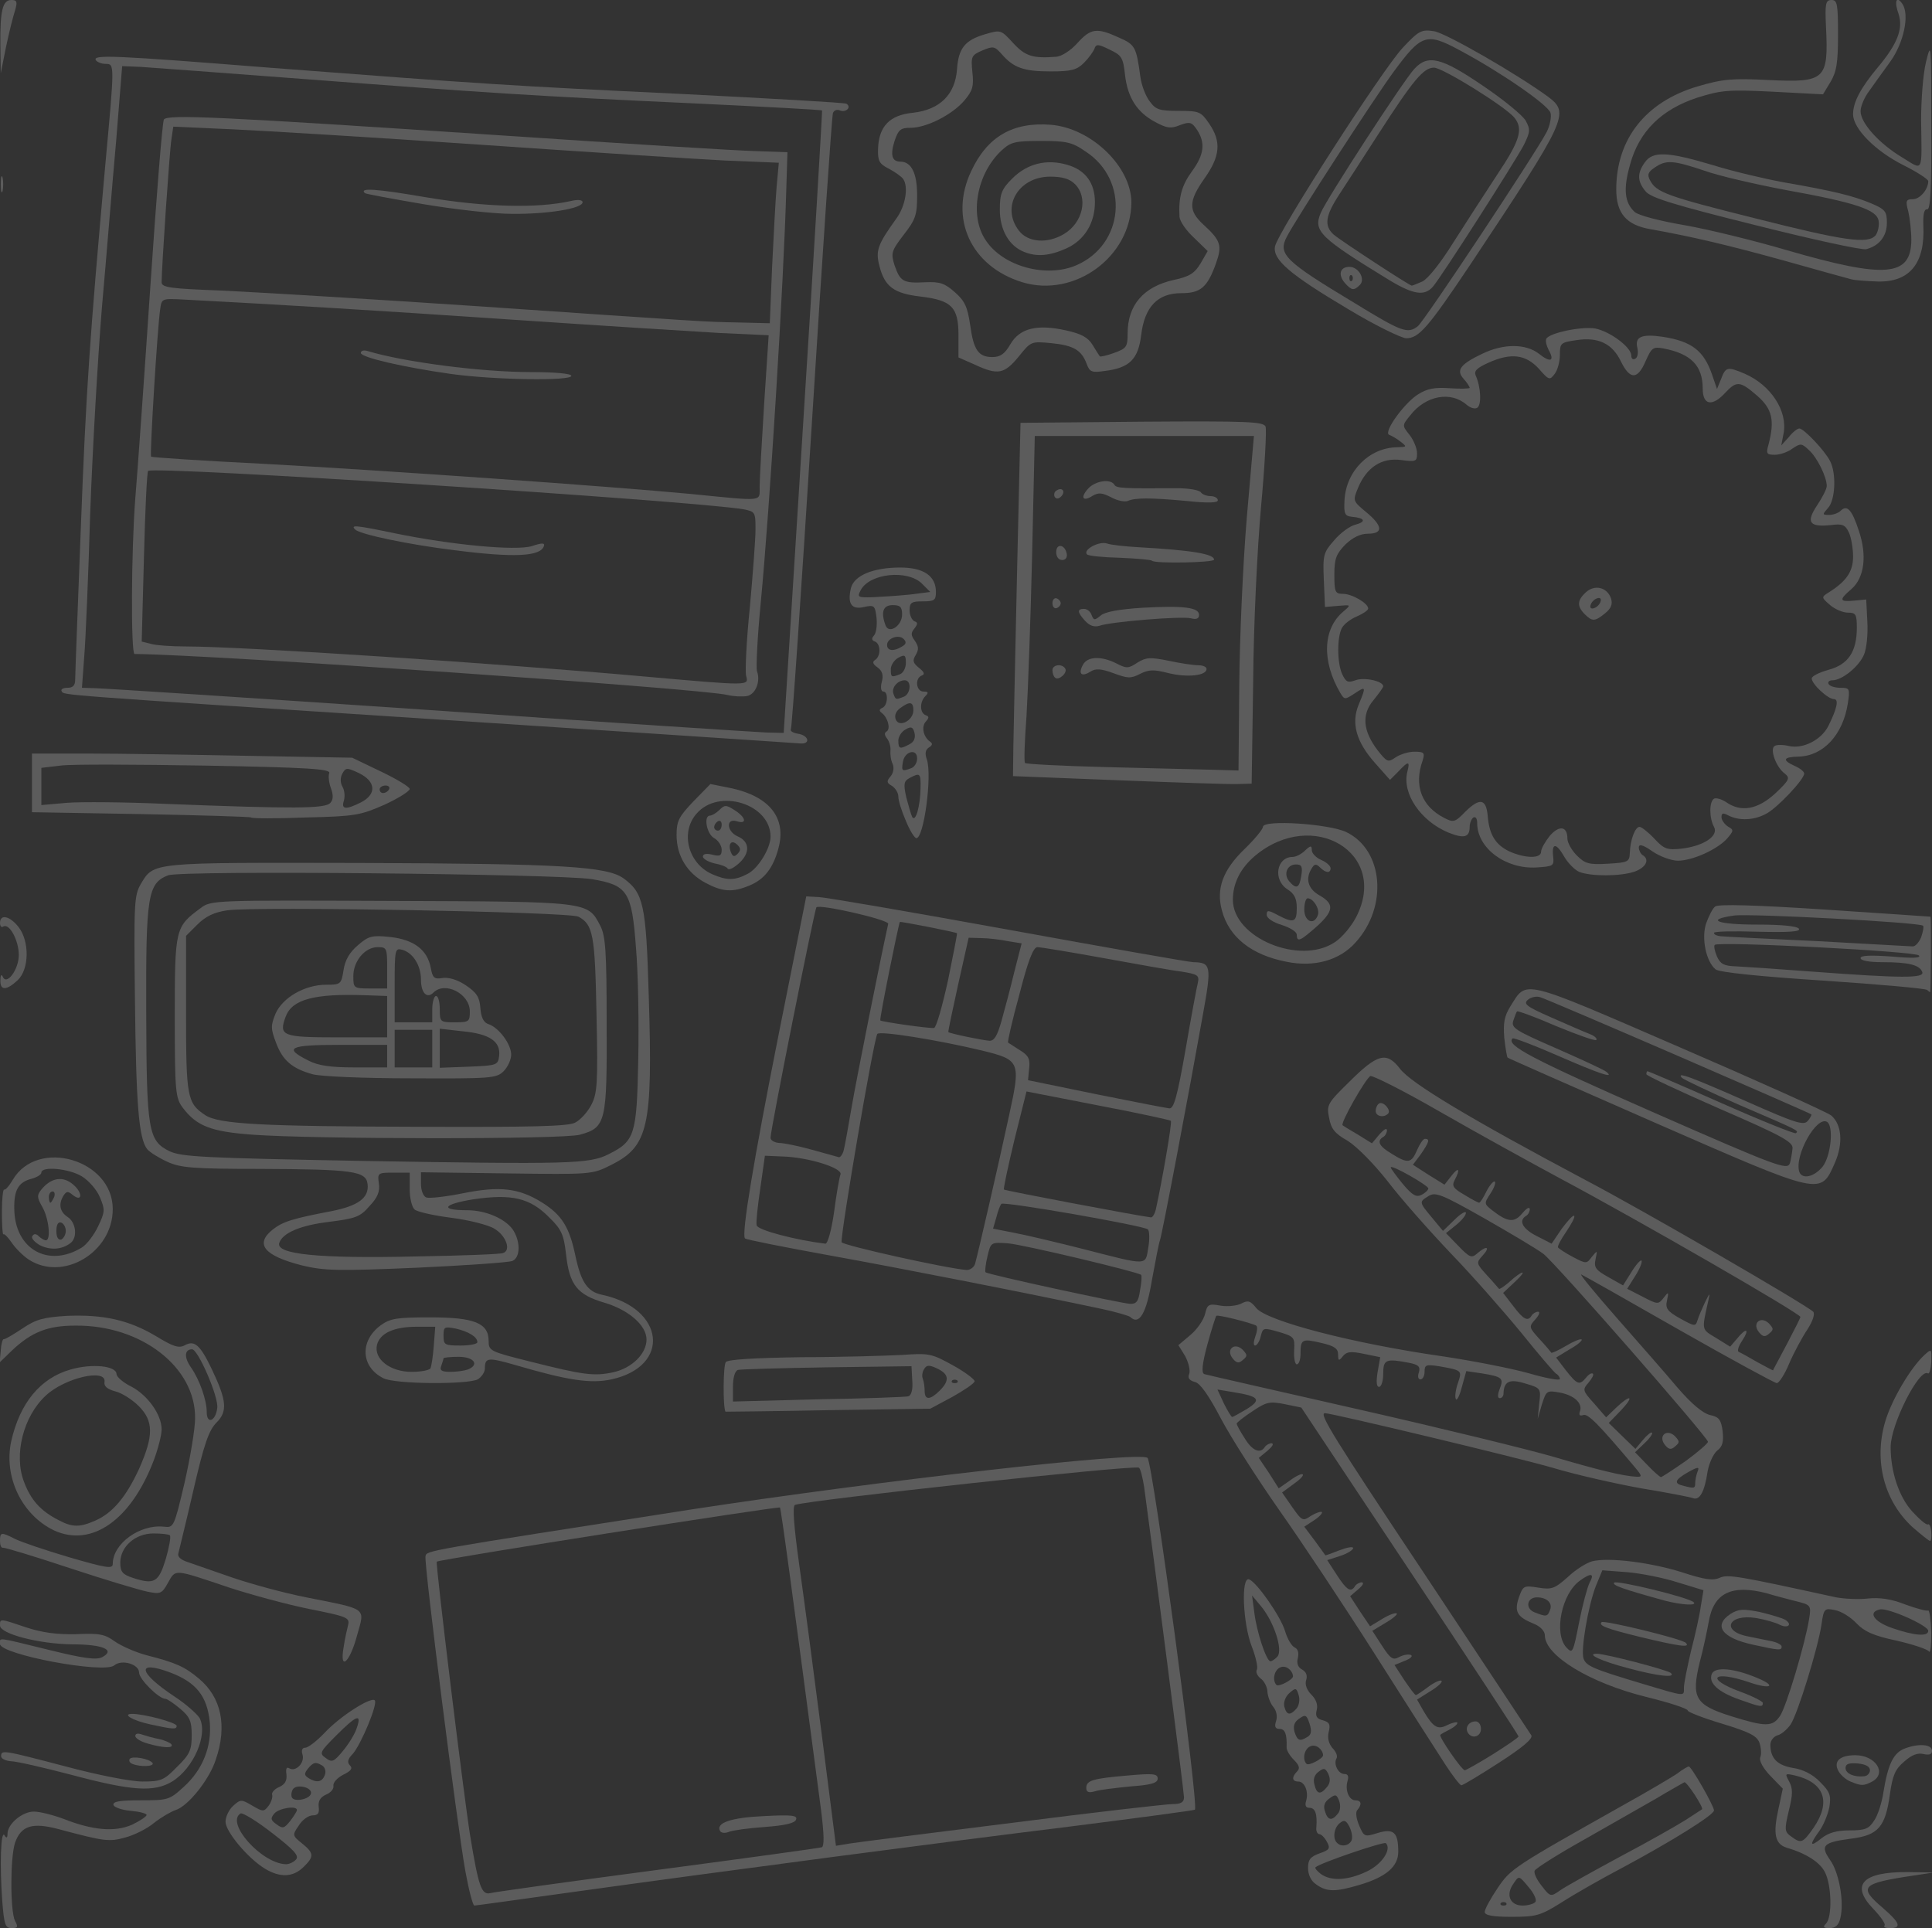 <svg id="Camada_1" xmlns="http://www.w3.org/2000/svg" viewBox="0 0 514 513"><rect x="0" y="0" width="514" height="513" fill="#333333" stroke="none"/><style>.st0{opacity:0.2;} .st1{fill:#FFFFFF;}</style><g class="st0"><path class="st1" d="M52.9 446.6c-3.7-3.1-6-4.2-13.9-6.2-3-.8-6.8-2.5-8.5-3.7-2.6-1.9-4.1-2.2-10.3-1.9-5.1.1-8.9-.4-13.2-1.8-7.1-2.4-7-2.4-7-.5 0 2.2 10.3 4.9 19.2 5 8.2 0 11.6 1.5 8 3.4-1.5.8-4.8.4-14.1-1.9-14.3-3.5-13.1-3.4-13.1-1.6 0 2.8 27.6 8 30.4 5.7 2-1.7 6.6-.3 6.6 1.9 0 1.8 5.3 7 7 7 .5 0 2.2 1.2 3.9 2.6 2.6 2.2 3.1 3.3 3.1 7.1 0 3.9-.5 5.1-3.9 8.4-3.5 3.6-4.3 3.9-9.2 3.9-3.1 0-11.8-1.7-20.4-4C.7 465.6.3 465.5.3 467.3c0 .6 1.2 1.2 2.6 1.3 1.4 0 8.8 1.7 16.4 3.7 15.8 4.2 21.7 4.6 26.5 1.7 5.7-3.5 9.6-12.5 7.3-16.9-.7-1.1-3.7-3.8-6.8-5.8-9.6-6.4-10.1-9.7-1-6.3 6.9 2.6 9.8 6.3 10.5 13.1.6 6.6-1.9 12.8-6.9 17.3-3.8 3.5-4.2 3.6-11.5 3.6-5.6 0-7.5.3-7.2 1.3.3.6 2.3 1.3 4.6 1.5s4.2.7 4.2 1.1-1.8 1.6-3.9 2.6c-4.6 2-10.4 1.5-18.3-1.6-2.7-1-6.2-1.9-7.8-1.9-3.1 0-7 3.3-7 5.9 0 1.1-.3 1.3-.8.4-1-1.6-1.3 8.1-.6 17.5.5 6.3.8 7.2 2.5 7.2 1.6 0 1.8-.3.9-1.9-1.3-2.6-1.3-16.9 0-20.8 1.6-4.6 4.7-5.5 11.7-3.6 12 3.2 13.3 3.4 17.6 2.2 2.3-.6 5.8-2.3 7.7-3.9 1.9-1.5 4.5-3 5.7-3.4 3.3-1 9-8.1 10.7-13.4 3.1-9 1.5-16.6-4.5-21.6zM492.5 489.2c7.2-.9 9.1-3.1 10.3-11.8.7-5 1.4-6.7 3.8-8.7 2-1.8 3.6-2.4 5.2-2 1.5.3 2.2.1 2.2-.9 0-1.7-3.5-2-7.2-.6-3 1.1-4.5 4.1-5.7 11.5-.4 2.8-1.5 6.3-2.5 7.7-1.4 2.2-2.4 2.6-6.5 2.6-3.4 0-5.6.6-7.5 2.1-3.1 2.5-3.3 1.8-.6-1.9 1.1-1.5 2.3-4.4 2.7-6.4.5-3.2.1-4.1-2.5-6.7-1.9-2-4.5-3.3-7.1-3.7-4.3-.7-6.1-2.6-6.1-6.2 0-1.1.9-2.2 1.9-2.5 1-.2 2.6-1.6 3.5-2.9 1.9-2.9 7.3-20.4 8.2-26.6.6-4.2.8-4.4 3.6-3.8 1.7.3 4.2 1.9 5.7 3.5 2.1 2.2 4.5 3.3 10.6 4.6 4.4 1 8.3 2.3 8.7 2.9s.6-1.7.6-5.1c-.1-3.4-.5-6-.8-5.8-.4.2-3.1-.5-6.1-1.6-3.8-1.5-6.8-1.9-9.9-1.6-2.5.3-6.3.1-8.5-.3-26.1-5.7-28.8-6.2-31-5.2-1.8.8-4 .5-10.1-1.5-8.3-2.6-19.4-4-23.8-2.9-1.5.4-4.4 2.2-6.5 4.2-3.5 3.1-4.3 3.4-7.9 2.8-3.8-.6-4-.5-5.1 2.6-1.3 3.8-.5 5.2 3.9 7 1.8.7 3 2 3 3.1 0 5.4 12 12.7 27 16.4 6.1 1.5 11 3.1 11 3.6 0 .4 4.1 2 9.1 3.5 7.2 2.2 9.3 3.2 10 5.1.4 1.2.6 3 .2 3.9-.3.9.7 2.8 2.7 4.9l3.3 3.4-1.2 5.6c-1.4 6.4-.9 9.1 2.2 10.1 5.2 1.5 8.9 3.9 10.2 6.5 1.8 3.4 2 12 .3 13.7-.9.9-.7 1.2 1 1.2 1.5 0 2.4-.8 2.8-2.6 1.1-4.2-.3-12.2-2.7-15.5-2.7-3.9-1.9-4.7 5.6-5.7zm7.7-61c2.3-.4 12.8 4.3 12.8 5.7 0 1.6-3.7 1.3-9.5-.7-5-1.7-6.7-4.3-3.3-5zm-87.8.1c-.7 1.9-1 1.9-4.1.7-2.6-1-2.1-4 .6-4 2.6 0 4.2 1.5 3.5 3.3zm4.3 10c-3.4-3.8-1.2-14.4 3.7-17.8 2.9-2.1 3.9-1.9 2.5.6-.6 1.2-1.9 6-2.8 10.6-1.6 8.1-1.7 8.4-3.4 6.6zM448 449c0 2.4.7 2.5-11-1-13-3.9-15-4.7-15.7-6.7-.8-2.2 1.2-14 3.3-19.4l1.7-4.1 6.6.5c3.6.3 9.7 1.5 13.4 2.7l6.9 2.1-.7 4.2c-.3 2.3-1.5 7.7-2.6 11.9-1 4.3-1.9 8.7-1.9 9.8zm12.5 7.6c-9.5-3-10.6-4.9-8.3-14.3 1-3.7 2-8.6 2.4-10.8 1.3-7.7 6.1-10 15.4-7.6 1.9.6 5.4 1.5 7.7 2.1 4.1 1 4.2 1.1 3.6 4.8-1.1 6.7-6 23.1-7.7 25.7-2 3-3.8 3-13.1.1zm16 32c-1.7-1.2-1.8-1.8-.6-6.8 1.1-4.4 1.1-5.9.1-7.8-1.2-2.2-1.1-2.2 1.6-1.6 7.8 1.9 9.6 7 4.9 13.9-2.9 4.1-3.3 4.3-6 2.3z"/><path class="st1" d="M467.4 446.4c-6.2-2.6-11.2-3-12-1-.9 2.4 1.7 4.8 7.4 6.8 5.6 2 6.2 2.1 6.2.9 0-.4-2.7-1.8-6-3-9.5-3.5-7.3-5.8 2.4-2.5 5.8 2 7.4 1 2-1.2zM466.4 437.6c6.9 1.5 7.6 1.6 7.6.5 0-.5-1.3-1.2-3-1.5-1.6-.3-4.3-.9-5.9-1.2-7.4-1.4-5.3-6.1 2.1-4.9 2.4.4 5.1 1.2 6.1 1.7 2.3 1.2 3.7.1 1.7-1.2-.8-.5-3.9-1.4-6.8-2.1-4.5-.9-5.7-.8-7.8.5-4.7 3.1-2.3 6.4 6 8.2zM424.8 440c-3 0 1.3 2 8.2 3.8 8.1 2.2 13 2.7 11.5 1.3-1-.8-17.3-5.1-19.7-5.1zM426.1 431.6c-.9.9 1.2 1.7 10.1 3.9 10.4 2.5 13.7 3 12.3 1.6-1.1-1.1-21.8-6.1-22.4-5.5zM429.4 421.1c-.4.7 2 1.6 13.6 4.8 4.3 1.1 8.6 1.4 7.6.4-1.3-1.3-20.7-6-21.2-5.2zM509.2 499l5.3-.8-7-.1c-12-.1-15.3 3.4-9.1 9.8 2 2.1 3.3 4 3 4.4-.4.4.2.7 1.4.7 3.2 0 2.7-1.4-1.8-5.3-6.7-5.7-5.9-6.6 8.2-8.7zM449.3 470c-.3 0-1.7.8-3.1 1.9-1.5 1-7.9 4.8-14.2 8.3-29.5 16.6-30.1 17-33.6 22.2-1.9 2.8-3.4 5.6-3.4 6.3 0 .9 2.1 1.3 7.1 1.3 6.6 0 7.7-.3 13.3-3.8 3.4-2.2 10.6-6.3 16.1-9.2 12.9-6.9 24.5-14.1 24.5-15.3s-6-11.7-6.7-11.7zM400 507c-.7 0-1-.3-.7-.7.4-.3 1-.3 1.4 0 .3.4 0 .7-.7.7zm8.5-1c-.3.5-1.9 1-3.4 1-3.4 0-4.6-2.9-2.4-5.9 1.4-2.1 1.4-2.1 3.9.9 1.4 1.6 2.3 3.4 1.9 4zm44.3-24.6c-.2.1-2.1 1.4-4.3 2.8s-10.1 5.9-17.5 9.8c-7.4 4-14.6 8-16 9-2.4 1.7-2.6 1.7-4.8-1.2-1.3-1.6-2.2-3.4-1.9-4.1.3-.6 6.1-4.3 12.9-8.1 6.7-3.8 15.4-8.8 19.3-11 3.8-2.3 7.3-4.2 7.6-4.4.6-.3 5.3 6.9 4.7 7.2zM184 401.6c-71.8 11.2-70.5 10.9-70.8 12.5-.4 2.1 8.5 72.2 10.6 83.7.9 5 2 9.2 2.4 9.2s11.9-1.6 25.5-3.5c43.2-6 98.7-13.3 132.8-17.5 18.1-2.3 33.1-4.3 33.4-4.5 1.1-1.1-11.2-92.2-12.6-93.6-1.9-1.9-72.4 6.2-121.3 13.7zm34.6 89.9c-.6.2-20.2 2.9-43.6 6s-43.5 5.9-44.6 6.2c-2.3.5-3.1-1.8-5.3-15.2-1.7-10.5-9.3-72.7-8.9-73 .6-.6 90.9-14.8 91.3-14.4.3.3 3.3 22.7 10.9 80.2.9 7 .9 10 .2 10.2zM312 480c-1.7 0-20.9 2.2-42.8 5-21.8 2.7-41.3 5.2-43.2 5.5l-3.6.6-3.8-29.8c-2.1-16.4-4.8-36.7-6-45.2-1.4-10.1-1.8-15.4-1.1-15.7 3.7-1.3 90.2-10.7 91.5-9.9.4.2 1 2.6 1.4 5.2 2.3 16.7 10.6 81 10.6 82.5 0 1.3-.8 1.8-3 1.8z"/><path class="st1" d="M203.2 483.2c-8.7.4-12.9 1.8-11.6 4 .3.5 1.3.6 2.3.2.9-.4 5.2-1 9.5-1.3 5.4-.4 8.1-1 8.4-2 .4-1.1-1.2-1.3-8.6-.9zM289 475.7c0 1.1.6 1.4 2.3.9 1.2-.4 5.5-.9 9.5-1.3 5.5-.4 7.2-.9 7.2-2.1 0-1.3-1.3-1.4-8-.8-9.3.8-11 1.3-11 3.3zM366.5 487.7c-3.5 1.1-3.6 1-4.9-2-.8-1.9-1-3.6-.5-4.1 1.3-1.5 1.1-2.6-.5-2.6-1.7 0-2.8-2.7-2.1-5.1.4-1.3.1-1.9-.8-1.9-1.7 0-3-2.7-2.1-4.2.3-.5-.1-1.7-1.1-2.7-1-1.2-1.4-2.7-1-4.3.5-2 .2-2.6-1.6-3.1-1.6-.4-2-1.1-1.6-2.7.4-1.4-.2-2.9-1.4-4.1-1.2-1.2-1.8-2.7-1.4-3.9s0-2.2-1.1-2.8c-1.1-.6-1.5-1.7-1.1-3.1.3-1.4 0-2.4-.9-2.8-.7-.3-1.9-2.2-2.5-4.3-1.2-4-7.6-13.1-9.6-13.8-2.2-.7-1.6 11.9.7 17.8 1.1 2.8 1.7 5.6 1.4 6.2-.4.6.1 1.7 1 2.4.9.6 1.8 2.3 1.8 3.6.1 1.2.8 3.1 1.6 4 .8 1 1.1 2.5.7 3.7-.5 1.5-.2 2.1.9 2.1 1.5 0 2 1.4 1.9 4.8-.1.8.8 2.3 1.9 3.4 1.5 1.5 1.7 2.3.9 3.1-1.5 1.5-1.4 2.7.3 2.7s2.8 2.7 2.1 5.1c-.4 1.3-.1 1.9.9 1.9 1.5 0 2.1 1.6 1.8 5.3-.1.9.3 1.7.8 1.7s1.4.9 2 2c1 1.8.7 2.2-1.9 3.1-2.5.9-3.1 1.7-3.1 3.9 0 1.8.8 3.5 2.2 4.4 2.8 2 5.1 2 11.5.1 7.1-2.1 10.3-4.9 10.3-8.8 0-5.2-1.2-6.3-5.5-5zM359 486c.6 1.2.9 2.8.6 3.6-.6 1.5-2.8 1.9-3.9.7-1.2-1.1-.8-4 .7-5.2 1.2-1 1.7-.8 2.6.9zm-21-44c-1.1 0-3.7-7.9-4.3-13l-.6-4.5 2.5 3c3.4 4.2 5.7 11.4 4.3 13.2-.6.7-1.5 1.3-1.9 1.3zm1.6 6.3c-1.2-1.2-.6-4.1 1.1-4.7 1.4-.6 3.2.8 3.3 2.4 0 .9-3.8 2.9-4.4 2.3zm2.1 5.8c-.3-1.2.3-2.7 1.3-3.6 1.7-1.5 1.9-1.5 2.5.5.4 1.2.1 2.7-.5 3.5-1.7 2-2.7 1.9-3.3-.4zm2.7 6.7c-.4-1.5-.1-2.6 1.2-3.5 1.7-1.2 2-1.1 2.8 1.3.6 1.9.5 2.9-.5 3.5-2.1 1.3-2.7 1.1-3.5-1.3zm3.2 8.5c-1.2-1.2-.6-4.1 1.1-4.7 1.4-.6 3.2.8 3.3 2.4 0 .9-3.8 2.9-4.4 2.3zm2.1 5.5c-.4-1.4 0-2.6 1.1-3.4 1.4-1.1 1.8-1 2.6.6.6 1.3.5 2.5-.4 3.5-1.7 2.1-2.7 1.9-3.3-.7zm2.8 7.1c-.5-1.4-.1-2.5 1.2-3.4 1.6-1.2 1.9-1.1 2.6.7.4 1.2.3 2.6-.4 3.4-1.6 2-2.7 1.7-3.4-.7zm11.2 16c-5 2.4-9.5 2.7-12.3.7-1-.8-1.7-1.6-1.4-1.8 1.4-1.2 18.2-6.9 18.7-6.4 1.6 1.6-1 5.6-5 7.5zM86.4 461c-2.1 2.2-4.4 4-5.2 4s-1.1.7-.7 1.9c.6 2.1-1.8 4.6-3.5 3.6-.8-.5-1 .1-.8 1.6.2 1.7-.4 2.7-2 3.4-1.2.5-2 1.5-1.8 2 .2.6-.2 1.9-.9 2.9-1.3 1.7-1.5 1.7-4.4 0s-3.1-1.7-5.1.1c-1.1 1-2 2.9-2 4.2 0 2.6 5.9 9.7 10.5 12.5 4 2.4 7.4 2.3 10.2-.4 2.9-2.8 2.9-3.7-.3-6.3-2.6-2.1-2.7-2.2-.9-4.8.9-1.5 2.6-2.7 3.7-2.7 1.4 0 1.8-.6 1.6-2.2-.2-1.6.4-2.6 1.9-3.3 1.3-.5 2.2-1.6 2-2.4-.1-.9 1.1-2.1 2.6-2.9 2.1-1 2.6-1.7 1.8-2.5s-.6-1.7.8-3.1c2.2-2.6 6.7-13.3 5.8-14.2-1-1-9.2 4.2-13.3 8.6zm-7.6 33.7c-.6.7-1.8 1.3-2.7 1.3-6.4-.1-16.2-11-12.1-13.5.5-.3 4.3 2 8.4 5.2 5.7 4.4 7.2 6 6.4 7zm-1.6-10.2c-1.6 2-2 2.1-3.6.9-1.6-1.1-1.7-1.6-.6-2.9 1.2-1.4 6-2.2 6-.9 0 .3-.8 1.6-1.8 2.9zm5.5-7.2c-.4 1.4-4.3 2.2-5 1-.3-.5-.2-1.5.2-2.2 1-1.6 5.4-.5 4.8 1.2zm3.7-5c-.7 1.9-2.2 2.1-4.3.8-1.2-.8-1.2-1.2-.2-2.5 1.5-1.8 2.1-1.9 3.9-.8.7.5 1 1.6.6 2.5zm8.5-12.5c-.5 1.6-2.2 4.3-3.7 6.1-2.4 2.9-2.9 3.1-4.6 1.8-1.7-1.2-1.5-1.6 2.9-6 5.4-5.4 6.8-5.9 5.4-1.9zM407.4 461.7c-.4-.6-13-19.7-28-42.3-24.7-37.1-28.6-43.4-26.9-43.4 1.9 0 51.2 11.8 60.5 14.5 6.3 1.9 17 4.3 23.7 5.5 6.7 1.1 12.9 2.3 13.7 2.6 1.8.7 3.1-1.7 3.9-7.1.4-2.2 1.5-4.6 2.5-5.5 1.5-1.1 1.8-2.4 1.5-5.2-.4-3.1-1-3.8-3.3-4.3-1.9-.4-5-3-8.7-7.3-3.1-3.7-10.4-12-16.2-18.6-5.7-6.5-10-11.7-9.4-11.5.5.2 12.2 6.8 26 14.7 13.7 7.8 25.5 14.2 26 14.2.6 0 2.1-2.3 3.3-5.2 1.2-2.8 3.4-6.9 4.8-9 1.5-2.3 2.1-4.2 1.6-4.8-2-1.9-44.9-26.8-60.9-35.2-30.5-16.2-46.1-25.6-49-29.4-3.6-4.7-6-4.1-13.7 3.6-5.6 5.5-5.9 6-5.2 9.4.5 2.9 1.5 4.2 4.9 6.1 2.4 1.5 6.8 5.9 10.6 10.7 3.5 4.6 11.1 13.2 16.9 19.3 5.8 6 14.2 15.6 18.8 21.2 4.5 5.6 8.7 10.5 9.2 10.8.6.3 1 1 1 1.4 0 .5-3.7-.2-8.2-1.5-4.6-1.3-14.8-3.3-22.8-4.5-23.9-3.4-47-9.4-49.8-12.9-1.5-1.9-2.2-2.1-3.9-1.2-1.1.6-3.6.9-5.5.6-3.2-.6-3.6-.4-4.2 2.2-.4 1.6-2.1 4.1-3.9 5.6l-3.2 2.7 1.8 2.9c.9 1.7 1.4 3.8 1.1 4.7-.5 1.1 0 1.8 1.5 2.2 1.4.3 3.7 3.6 6.9 9.7 2.7 5.1 9.6 15.9 15.4 24.2 5.8 8.2 17.3 25.5 25.5 38.4s16.6 26.1 18.7 29.3c2 3.1 4 5.7 4.4 5.7s4.9-2.7 10-6c6.2-4 9.1-6.4 8.6-7.3zm44.2-70.1c-.3.8-.6 2.2-.6 3 0 1.4-.2 1.5-3.2.7-2.6-.6-2.2-1.6 1.3-3.6 2.7-1.5 3.1-1.5 2.5-.1zM368 302.5c.6-.3 1-1.2 1-1.8-.1-.7-.9-.1-2 1.1l-2 2.4-3.7-2.3c-2.1-1.2-4-2.4-4.1-2.5-.7-.5 6.2-12.6 7.4-13.1.6-.2 9 4 18.5 9.5 9.6 5.5 23.9 13.4 31.9 17.7 21 11.2 64 36 64 36.9 0 .2-1.6 3.4-3.6 7.2-2 3.8-3.7 6.9-3.7 7-.1 0-2-1-4.2-2.2-2.2-1.3-4.4-2.5-4.9-2.7s-.1-1.5.9-3c2.1-3.2 1.1-3.6-1.4-.5l-1.8 2.1-3.7-2.3c-4-2.4-3.9-1.9-2.1-10 .5-2.2.4-2.1-.9.5-.8 1.7-1.7 3.8-2 4.8-.5 1.7-.8 1.6-4.6-.5-3.4-1.9-4-2.7-3.5-4.8.5-2.3.4-2.4-.9-.7-1.4 1.8-1.6 1.8-5.6-.3l-4.1-2.1 2.2-3.5c1.2-1.9 1.9-3.7 1.6-4-.2-.3-1.5 1.1-2.7 3.1l-2.2 3.5-3.9-2.2c-3.4-1.9-3.9-2.6-3.4-4.8.5-2.4.5-2.4-1-.6-1.4 1.9-1.5 1.9-5.1 0-1.9-1-3.7-2.2-3.9-2.5-.2-.3.8-2.2 2.2-4.2 1.4-2.1 2.4-3.9 2.1-4.2-.3-.3-1.7 1.3-3.3 3.4l-2.7 4-3.9-2c-3.8-1.9-5-4.1-2.9-5.4.6-.3 1-1.2 1-1.8-.1-.7-.9-.2-2 1.1-2.1 2.6-3.9 2.4-7.9-.7-2.3-1.8-2.3-1.9-.6-4.5 1-1.5 1.5-2.9 1.2-3.2-.3-.3-1.3.8-2.2 2.5-.8 1.7-1.7 3.1-2 3.1-.2 0-2-.9-3.9-2.1-3-1.7-3.4-2.4-2.6-3.9 1.6-3 1.1-3.7-.9-1.1l-1.8 2.3-4.2-2.6-4.2-2.7 2.1-2.8c2.2-3.2 2.5-4.1 1.1-4.1-.5 0-1.4 1.4-2.1 3-1.5 3.5-2.4 3.7-6.7 1-3.4-2-4.1-3.4-2.3-4.5zm5.2 12.5c-1.7-2.1-3.2-4.1-3.2-4.4 0-.9 10 4.8 10 5.6 0 .4-.8 1.2-1.8 1.7-1.4.7-2.4.2-5-2.9zm40.8 46.2l3.6-2.2c2-1.1 3.4-2.3 3.2-2.6-.3-.3-2.2.5-4.2 1.7s-3.8 2-3.9 1.8-1.5-1.9-3.1-3.6c-2.9-3.2-2.9-3.3-1.1-5.3 1-1.1 1.3-2 .7-2-.6 0-1.4.5-1.7 1-1 1.7-2.2 1.1-4.9-2.5l-2.7-3.5 3.3-3.1c3.5-3.3 1.8-3-1.9.4-1.3 1.1-2.4 1.8-2.5 1.6-.2-.2-1.6-1.9-3.2-3.6-2.9-3.2-2.9-3.3-1.1-5.3 2.1-2.3 1-2.7-1.5-.5-1.5 1.3-2 1.1-5-2l-3.3-3.4 2.6-2.1c1.5-1.2 2.7-2.6 2.7-3.3 0-.6-1.4.2-3.1 1.9l-3 2.9-2.9-3.5c-3.5-4.2-3.5-4.2-.9-5.8 1.8-1.1 3.4-.5 14.7 5.9 7 4 14.1 8.2 15.8 9.5 3.1 2.3 43.5 48.5 43.8 50 0 .4-2.6 2.7-5.9 5.1-3.3 2.3-6.2 4.2-6.6 4.3-.3 0-2-1.5-3.7-3.3l-3.2-3.3 2.5-2.4c1.4-1.3 2.3-2.6 2-2.8-.2-.3-1.3.6-2.4 1.9l-2 2.4-3.5-3.4-3.6-3.5 3.2-3.3c3.7-3.9 2.7-4.5-1.2-.8l-2.7 2.6-3.2-3.7c-3.1-3.4-3.1-3.7-1.5-5.5.9-1.1 1.5-2.1 1.2-2.4s-1.1.1-1.8 1c-1.8 2.2-2.4 1.9-5.4-1.9l-2.6-3.4zm-92.8-3.4c1.1-4 2.2-7.5 2.4-7.7.3-.4 9.1 1.8 10.6 2.6.4.2.3 1.5-.2 2.8-.5 1.4-.6 2.5-.1 2.5s1.2-1.1 1.5-2.4c.6-2.4.7-2.4 4.9-1.2 4 1.2 4.2 1.4 4 4.9-.1 2 .2 3.7.7 3.7.6 0 1-1.3 1-2.8 0-3.9.4-4.1 5.5-2.9 3.5.8 4.5 1.5 4.5 3.1 0 1.7.2 1.8 1.3.4 1-1.2 2.1-1.3 5.5-.6l4.4.9-.7 4c-.4 2.5-.3 3.9.4 3.9.6 0 1.1-1.6 1.1-3.5 0-3.8.7-4.1 6.9-2.9 2.5.5 3 1 2.6 2.5-.4 1.1-.2 1.9.4 1.9s1.1-.9 1.1-2c0-1.9.4-2 3.8-1.5 6.2 1.1 6.2 1.1 5.1 4.4-.6 1.7-.9 3.6-.6 4.3.2.7 1-.7 1.6-3.1l1.2-4.3 4.1.6c5.5.9 5.9 1.3 4.8 4.1-.6 1.6-.6 2.5 0 2.5s1-.6 1-1.2c.1-3.3 1.6-4 5.8-2.7 4.1 1.2 4.2 1.3 3.7 5.3l-.4 4.1 1.1-3.8c1.2-3.7 1.3-3.8 4.7-3.2 3.9.7 6.3 2.9 5.4 5.1-.3.9 0 1.2.9.9 1.2-.5 4 2.3 13.6 13.7 2.1 2.5 2.2 2.8.5 2.7-3.7-.2-10.5-1.9-22-5.3-6.5-1.9-29.8-7.6-51.8-12.6s-40.5-9.2-41.1-9.4c-.8-.3-.6-2.6.8-7.8zm4.4 15.6l-1.7-3.7 4.2.7c6.9 1.1 7.6 2 3.6 4.5-1.9 1.1-3.6 2.1-3.9 2.1-.2 0-1.2-1.6-2.2-3.6zm64.1 97.6c-.8 0-7-9-6.5-9.4.1-.2 1.4-.9 2.6-1.5 1.3-.7 2.1-1.5 1.9-1.8-.3-.2-1.5.1-2.7.7-2.5 1.3-3.7.6-6.3-3.8l-1.7-3 3.5-2.2c2-1.2 3.4-2.5 3-2.8-.3-.3-1.9.4-3.5 1.6s-3.1 2.2-3.3 2.2c-.3 0-1.6-1.8-3.1-4l-2.6-4 2.7-1.1c1.6-.6 2.3-1.3 1.6-1.6-.7-.2-2 0-3.1.6-1.6.9-2.3.4-4.5-3l-2.6-4 3.5-2.1c1.9-1.1 3.3-2.3 3-2.5-.3-.3-2 .3-3.8 1.4l-3.3 2-2.7-4-2.6-4 2.1-1.8c1.2-1 1.7-1.8 1-1.9-.6 0-1.5.5-1.8 1-1.1 1.8-2.2 1.1-4.8-2.9l-2.6-4 3.4-1.1c1.9-.6 3.5-1.6 3.5-2.1s-1.6-.2-3.7.6c-2 .8-3.7 1.4-3.7 1.3-.1-.2-1.4-1.9-2.9-4l-2.7-3.6 2.6-1.7c1.4-.9 2.3-1.9 2.1-2.2-.3-.2-1.6.2-2.9 1-2.2 1.5-2.4 1.4-5-2.3l-2.7-3.9 3-2.2c1.7-1.2 2.8-2.3 2.5-2.6-.3-.3-1.8.4-3.4 1.6l-3 2.1-2.6-4.1-2.7-4 2.3-1.9c1.3-1.1 1.8-1.9 1.1-2-.6 0-1.5.5-1.8 1-1.2 1.9-3.4 1-5.4-2.4-1.2-1.8-2.1-3.6-2.1-3.8 0-.3 1.9-1.8 4.2-3.3 3.7-2.5 4.6-2.7 8.6-1.9l4.4.9 28.9 43.5c15.9 23.9 28.9 43.7 28.9 44s-3.1 2.4-6.9 4.8c-3.7 2.3-7.1 4.2-7.4 4.2z"/><path class="st1" d="M392.6 458c-1.8 0-2.9 1.6-2.1 3 1.1 1.8 3.5 1.1 3.5-1 0-1.1-.6-2-1.4-2zM328 361.5c1 1.2 1.6 1.3 2.7.3 1.2-1 1.2-1.3-.1-2.7-2.2-2.1-4.6 0-2.6 2.4zM445.7 384.8c1.2-1 1.2-1.3-.1-2.7-2.2-2.1-4.6 0-2.6 2.4 1 1.2 1.6 1.3 2.7.3zM470.7 354.8c1.2-1 1.2-1.3-.1-2.7-2.2-2.1-4.6 0-2.6 2.4 1 1.2 1.6 1.3 2.7.3zM366.9 293.6c-.5.3-.9 1.2-.9 2 0 1.4 2.1 1.9 3.3.7.9-.9-1.3-3.4-2.4-2.7zM489.1 471.2c.6 1.1 2 2.3 3.2 2.8 2.9 1.2 3.5 1.2 5.8 0 4-2.2.9-7-4.5-7-4.1 0-5.9 1.6-4.5 4.2zm8.4-.2c0 .8-.7 1.5-1.5 1.6-2.7.3-5-.7-5-2.2 0-1.1.9-1.4 3.3-1.2 2 .2 3.2.8 3.2 1.8zM34.5 468c-.3.5.1 1.1.7 1.3 2.2.9 5.9.7 5.4-.2-.8-1.2-5.5-2-6.1-1.1zM45.6 464.1c-.3-.4-1.8-1.1-3.3-1.4-1.6-.3-3.6-.9-4.5-1.2-1.1-.4-1.8-.3-1.8.4 0 .6 1.5 1.5 3.3 2 4.2 1.2 7 1.3 6.3.2zM47 459.2c0-.9-8.7-3.2-11.8-3.2-2.9 0 .1 1.8 4.8 2.8 6 1.3 7 1.4 7 .4zM20 352.7c17.6-.2 32.1 11.1 31.9 24.7 0 2.8-1.3 10.5-2.8 17.1-2.8 11.9-2.9 12-5.5 11.7-6.4-.7-13.6 4.5-13.6 9.9 0 1.4-1.7 1.1-11.7-1.8-6.4-1.9-12.9-4.1-14.4-4.9-3.6-1.8-3.9-1.8-3.9.6 0 1.1.3 1.9.8 1.8.4-.1 8.4 2.3 17.7 5.4 9.4 3.1 18.7 5.9 20.8 6.3 3.4.7 3.8.5 5.4-2.4 2.1-3.7 1.4-3.7 16.3 1.3 5.8 1.9 15.4 4.5 21.3 5.7 10.1 2 10.8 2.3 10.3 4.3-.3 1.2-.9 3.8-1.2 6-1.1 6.4 1.7 3.9 3.6-3.3 2.1-7.5 3-6.8-13.5-10.1-6.1-1.2-14.8-3.6-19.5-5.2s-10-3.5-11.8-4.1c-2.2-.7-3.1-1.5-2.7-2.6.2-.9 2.1-8.5 4-16.8 2.8-12.2 4.1-15.8 6.1-17.8 3-3 2.7-5.9-1.2-14.1-3.1-6.5-4.6-7.9-7.2-6.5-1.6.9-3.1.4-7.7-2.4-7.2-4.3-14-5.8-23.7-5.4-6.3.4-8.2.9-11.9 3.4-2.4 1.6-4.6 2.9-4.9 2.8s-.7 1.3-.8 3l-.3 3.2 3.3-3.2c5.2-4.9 9.5-6.6 16.8-6.6zm24.1 62.1c-1.9 6.2-3 6.9-8.8 5-2.7-.9-3.3-1.6-3.3-4 0-4.3 4-7.8 8.8-7.8 2.1 0 4.1.2 4.4.5.3.4-.2 3.2-1.1 6.3zm7-55.8c1.6 0 7.1 12.7 6.7 15.6-.4 3.5-2.8 4.5-2.8 1.1 0-3.2-1.9-8.6-4.2-11.9-1.9-2.7-1.7-4.8.3-4.8zM512.9 365.4c.4.3.8-1.1.9-3.1.1-3.5.1-3.5-1.8-1.8-3.7 3.4-8.8 12-10.5 17.9-3 10.4-.2 21 7.3 27.9 2.3 2 4.4 3.7 4.7 3.7s.4-1.1.3-2.4c-.1-1.4-.5-2.3-.9-2-.4.2-2.3-1.4-4.2-3.5-3.5-3.9-5.7-10.5-5.7-17.1 0-6 7.6-21 9.9-19.6z"/><path class="st1" d="M14.4 407.2c10.1 4.6 20.6-2.9 26.6-18.9 1.1-3 2-6.5 2-8 0-3.9-3.7-9.1-8.1-11.4-2.1-1-3.9-2.6-3.9-3.3 0-2.2-6.5-2.9-12.3-1.2-8 2.3-13.4 8.9-15.7 19-2.1 9.5 2.8 19.7 11.4 23.8zm-2.2-35.9c5-4.7 16.2-7.3 15.6-3.6-.2 1.1.7 1.9 2.9 2.5 1.7.4 4.5 2.2 6.2 3.9 4 4 4 7.9.1 16.7-3.5 7.6-7.1 11.8-11.7 13.8-4.1 1.8-6.1 1.8-9.8-.2-4.7-2.4-7.3-5.3-9.1-10.1-2.8-7.2-.2-17.5 5.8-23zM220.3 375.2l27.2-.4 5.8-3.1c3.2-1.8 5.9-3.6 6-4.2 0-.5-2.6-2.5-5.9-4.3-5.6-3.1-6.3-3.2-13.4-2.7-4.1.2-16.2.6-26.8.6-12.7.2-19.5.6-20.1 1.3-.7.8-.8 11.8-.1 13.2 0 0 12.3-.1 27.3-.4zm33-7.9c.4-.3 1-.3 1.4 0 .3.4 0 .7-.7.7s-1-.3-.7-.7zm-7.4-3.1c.6-1 1.3-1.1 3.4-.1 3.2 1.5 3.4 3.2.7 5.9-2.5 2.5-4 2.6-4 .1 0-1.1-.2-2.5-.5-3.3-.3-.7-.1-1.9.4-2.6zm-50.9 4.7c0-2.3.5-4.1 1.3-4.4.6-.2 11.3-.5 23.7-.7l22.5-.3.2 3.8c.2 2.3-.2 3.9-1 4.2-.6.2-11.4.6-23.9.8l-22.8.6v-4zM127.1 367c1-.6 1.9-1.9 1.9-2.9 0-2.9.8-3 7.8-1 14.3 4.2 20.3 5.1 25.9 3.9 15.9-3.5 14.2-18.9-2.5-22.5-3.9-.8-5.6-3.3-7.1-10.3-1.6-7.7-3.6-10.9-8.8-14.2-6.2-3.9-11.3-4.5-21.2-2.5-4.5.9-8.9 1.4-9.7 1.1-.8-.3-1.4-1.9-1.4-3.6v-3.1l22.8.3c22.5.3 22.7.3 27.7-2.2 10-5 11.2-10 10.1-45-.7-24.4-1.4-27.4-6.7-31.3-4.5-3.2-16.3-3.9-70-4.1-56.3-.1-54.9-.3-58.5 5.7-1.7 3-1.8 5.2-1.5 30.6.3 27.9 1 37.1 3.3 39.9.7.8 3.1 2.3 5.3 3.3 3.4 1.6 6.9 1.9 24.5 1.9 25.2.1 28.4.6 28.8 4.1.4 3.6-2.5 5.7-9.4 7.1-10.5 2-13.1 2.8-15.8 4.9-4.9 3.9-2.4 7 7.8 9.6 5.9 1.4 9.4 1.5 30.4.6 13-.6 24.5-1.4 25.5-1.8 2.2-.9 2.2-5.3.1-8.4-2.1-2.9-7.2-5.1-12.1-5.1-7.4 0-6.5-1.6 1.6-2.9 10.2-1.5 15.1-.4 20.2 4.8 3.3 3.2 3.9 4.6 4.5 9.9.9 8.1 3 10.7 10.2 12.8 6.4 1.9 11.2 6 11.2 9.8s-3.9 7.6-8.8 8.7c-5.1 1.1-7.8.8-22.4-2.9-10.4-2.6-10.8-2.8-10.8-5.4 0-4.8-3.8-6.3-15.6-6.3-8.9 0-10.6.3-13.1 2.1-5.7 4.2-5.3 11.1.7 14.1 3.1 1.6 22.3 1.7 25.1.3zm-29.5-58.1c-43.5-.8-49.3-1.1-52.5-2.6-5.7-2.8-6.1-5.5-6.2-37.2-.1-30.7.4-34.1 5.8-36.2 3.4-1.4 103.6-.4 112.7 1 9.6 1.6 10.7 3.3 11.8 18.3.6 6.8.8 20.3.6 30-.4 19.8-.9 21.4-7.9 24.9-5.1 2.6-10.8 2.7-64.3 1.8zM120 324c4.7.6 9.9 1.9 11.5 2.9 3.1 1.8 4.6 5.8 2.3 6.5-.7.3-11.2.7-23.3.9-25.9.6-37.2-.6-36.2-3.6.9-2.7 5.7-4.7 13.2-5.6 7.1-.9 8.3-1.3 10.8-4.2 2.2-2.3 2.8-3.9 2.5-6-.4-2.8-.3-2.9 3.9-2.9h4.3v4.4c0 2.4.6 4.8 1.3 5.4.6.6 5 1.6 9.7 2.2zm1.3 29.5c3.4.8 5.7 2.2 5.7 3.6 0 .5-2 .9-4.5.9-4.2 0-4.5-.2-4.5-2.6s.2-2.5 3.3-1.9zm-3.9 9.9c.3-.9.6-1.8.6-2s1.8-.4 4-.4c4.1 0 5.7 2.1 2.4 3.4-.9.3-2.9.6-4.6.6-2.3 0-2.9-.4-2.4-1.6zm-2.9.7c-.4.5-2.6.9-5 .9-5.7 0-10.1-3.4-9.2-7.2.8-3.1 4.5-4.8 10.6-4.8h4.9l-.4 5.1c-.2 2.7-.6 5.4-.9 6z"/><path class="st1" d="M161.4 272.5c0-19.5-.3-23.5-1.7-26.2-3.4-6.5-2.8-6.4-55.7-6.6-46.9-.2-47.9-.2-50.6 1.9-6.8 5-6.9 5.4-6.9 28.9 0 20.1.2 21.6 2.1 24.2 3.7 4.9 7.5 6.4 18.6 7.2 15.9 1.2 82.7 1.3 87.1 0 6.9-1.9 7.2-3.3 7.1-29.4zm-48.9 27.3c-43-.1-54.2-.7-57.9-3.1-4.8-3.2-5.1-4.8-5.1-26.9V249l3-3c2.2-2.2 4.5-3.3 8-3.8 7.7-1.1 90.9.4 93.4 1.7 3.9 2.1 4.4 4.8 4.8 26.1.4 18.4.2 20.9-1.4 24-1 1.9-2.9 4-4.3 4.7-1.9 1-11.9 1.2-40.5 1.1z"/><path class="st1" d="M130 272.5c-1.3-.4-2-1.7-2.2-4.3-.2-2.9-1-4.1-3.8-6-2.2-1.5-4.5-2.2-6.2-2-2.3.4-2.7 0-3.2-2.7-.9-4.8-4.5-7.5-10.8-8.2-4.8-.5-5.7-.3-8.6 2.2-2.2 1.9-3.4 3.9-3.8 6.6-.6 3.8-.8 3.9-4.6 3.9-5.7 0-11.6 3.4-13.5 7.7-1.3 3.2-1.3 4 .2 7.9 1.7 4.5 4.2 6.7 9.6 8.2 1.9.6 13.6 1.1 26.2 1.1 21.4.1 22.8 0 24.7-1.9 1.1-1.1 2-3.1 2-4.4 0-2.8-3.3-7.2-6-8.1zm-27 8.5v3h-8.7c-6.4 0-9.7-.5-12.2-1.8-6.8-3.4-5.2-4.2 8.3-4.2H103v3zm0-10.5v5.5H89.6c-14.5 0-15.5-.4-13.6-5.5 1.7-4.6 7.6-6.2 21.3-5.7l5.7.2v5.5zm0-7.5h-4.5c-4.4 0-4.5-.1-4.5-3.3 0-4 3.1-7.7 6.5-7.7 2.4 0 2.5.3 2.5 5.5v5.5zm12 16v5h-10v-10h10v5zm1-14c-.5 0-1 1.6-1 3.5v3.5h-10v-9.9c0-9.5.1-9.9 2-9.4 2.9.8 5 4.2 5 8 0 3.5 1.6 5.1 3.3 3.4 3.1-3.1 9.7.3 9.7 5 0 2.7-.2 2.9-4 2.9-3.9 0-4-.1-4-3.5 0-1.9-.4-3.5-1-3.5zm16.8 15.9c-.3 2.5-.6 2.6-8 2.9l-7.8.3v-10.4l6.2.7c7.1.7 10 2.7 9.6 6.5zM300.7 350.4c2.4 2.3 4.3-.9 5.8-10 .9-4.9 1.8-9.6 2.1-10.4.6-1.6 7.9-40.2 11.4-59.9 2.4-13.2 2.2-14-2.5-14.1-1.1 0-23.1-3.9-49-8.6-25.8-4.7-48.6-8.6-50.5-8.7l-3.5-.2-7.2 36c-6.8 34.2-10.1 54-9.1 55 .2.3 10.3 2.3 22.4 4.5 19.4 3.5 53 10.1 72.7 14.3 3.7.8 7.1 1.8 7.4 2.1zm4.8-18.5c-.8 4.9.1 4.9-17 .5-7.1-1.8-15.5-3.8-18.7-4.4l-5.6-1.1.9-3.1c.4-1.7 1.1-3.3 1.3-3.5.7-.7 37.9 5.8 39 6.8.4.4.5 2.6.1 4.8zm2-10.1c-.3 1.2-.9 2.2-1.3 2.1-3.4-.4-38.8-7.1-39.1-7.4-.2-.2 1.1-6.2 2.8-13.3l3.2-12.8 19 3.7c10.5 2 19.2 3.9 19.4 4.1.4.4-2.4 16.4-4 23.6zM276 252c.8 0 8.7 1.3 17.5 2.9 8.8 1.6 18.2 3.3 20.8 3.6 4.3.7 4.8 1 4.4 2.9-.3 1.1-1.8 9.2-3.3 17.9-2.2 12.5-3.1 15.7-4.3 15.6-.9-.1-9.7-1.8-19.6-3.8l-18-3.7.3-3.1c.3-2.6-.2-3.5-2.5-4.9-1.5-1-3-1.9-3.1-2-.2-.2 1.1-5.9 3-12.8 2.3-9 3.7-12.6 4.8-12.6zm-18.3-2.5l3.4.1c1.9 0 5 .4 7 .8l3.7.6-2 7.8c-1 4.2-2.6 10.1-3.4 13-1.1 3.8-1.9 5.2-3.2 5.1-1.7-.1-10.5-1.9-10.9-2.3-.1-.1 1.1-5.8 2.6-12.6l2.8-12.5zm-3.1-1.2c.1.1-1 5.8-2.4 12.6-1.5 6.8-3.1 12.5-3.7 12.6-1.1.2-13.8-1.6-14.3-2-.3-.2 4.8-25.4 5.2-26.2.1-.2 14.9 2.7 15.2 3zm-31 64.2c-.3.8-1.1 5.3-1.7 10-.7 4.9-1.7 8.4-2.3 8.4-7.6-.9-18.1-3.6-18.3-4.9-.2-.8.3-5.3 1-10l1.2-8.5 4.7.2c6.9.2 16.1 3.1 15.4 4.8zm-.4-4.6c-.4-.1-3.6-1-7.2-2s-7.5-1.8-8.7-1.8c-1.3-.1-2.3-.7-2.3-1.4 0-2.2 11.7-60.7 12.2-61.3.9-.9 19.3 3.3 19.1 4.4-2.1 9.5-8.6 42-9.8 49.2-.9 5.2-1.8 10.3-2.1 11.3-.3.9-.8 1.6-1.2 1.6zm34 30c-5.4-.4-33.2-6.6-33.3-7.4-.2-2.8 8.5-53.7 9.5-55.4.6-.9 16.1 1.6 27.8 4.4 10.2 2.5 10.4 2.9 7.3 17.1-2.8 13-8.3 36.9-9.1 39.7-.3.9-1.3 1.6-2.2 1.6zm5.5-3.6c.9-3.8.9-3.8 5.4-3.5 4 .3 34.6 7.6 35.5 8.4.2.2.1 2.1-.3 4.1-.4 3-1 3.7-2.7 3.6-2.7-.2-37.9-7.8-38.4-8.4-.2-.2 0-2.1.5-4.2zM3.4 313.9c-1 1.7-2 2.8-2.3 2.6-.3-.1-.6 2.5-.6 6s.2 6.2.4 5.9c.3-.2 1.2.8 2.2 2.2.9 1.4 3 3.5 4.5 4.5 9.2 6 22.4-1.9 22.4-13.4 0-13.2-20-19-26.6-7.8zm23.2 4.7c1.4 3.3 1.3 3.9-.5 7.7-1.1 2.3-3 4.8-4.3 5.6-8.9 5.5-17.9.5-18-10.3-.1-5 1.1-7.1 4.7-8 1.4-.4 2.5-1.1 2.5-1.6 0-1.8 7.4-1.1 10.8 1 1.8 1.1 4 3.6 4.8 5.6z"/><path class="st1" d="M11 316.5c-1.2 1.5-1.2 2.1.3 4.7 1.7 3 2.3 8.8.9 8.8-.4 0-1.3-.5-1.9-1.1-.7-.7-1.3-.7-1.7 0-.4.5.6 1.6 2 2.4 2.8 1.4 5.9 1.2 8.2-.6 1.9-1.5 1.4-5.5-.8-6.9-2.1-1.4-2.5-3.4-1.1-5.7.8-1.2 1.2-1.2 2.4-.2 2.6 2.1 2.8-.5.2-2.7-2.7-2.4-5.9-1.9-8.5 1.3zm5.3 8.8c.6.2 1.2 1.2 1.2 2.2s-.6 2-1.2 2.3c-.8.2-1.3-.6-1.3-2.3s.5-2.5 1.3-2.2zM14 317c.5 0 .7.7.4 1.5-.4.8-.8 1.5-1 1.5s-.4-.7-.4-1.5.4-1.5 1-1.5zM446.8 278.6c-42.7-18.5-40.5-17.9-45-10.8-1.6 2.6-1.9 4.4-1.6 8.3.3 2.7.7 5.1.9 5.3.2.2 18 8 39.4 17.4 44.6 19.5 43.8 19.3 47.7 10.5 2.2-5.1 1.8-10.1-1-12.5-.9-.8-19.1-9-40.4-18.2zm31 22.9c-.2.3-9.2-3.3-19.8-8-10.6-4.7-19.5-8.5-19.7-8.5-.1 0-.3.3-.3.8 0 .4 8.8 4.5 19.5 9.2 16.4 7.1 19.5 8.8 19.4 10.5-.1 1.1-.4 2.9-.7 4-.7 1.9-3.2 1-36.9-13.8-31.8-14-38.7-17.6-36.9-19.4.2-.3 5.7 1.8 12.1 4.6 11 4.8 15.2 6.2 12.9 4.3-.5-.5-6.4-3.2-13.2-6.2-11-4.8-12.2-5.5-11.6-7.4.4-1.2.8-2.3 1-2.5s4.9 1.5 10.4 3.9c5.6 2.3 10.3 4 10.7 3.7.3-.4-.5-1.1-1.8-1.6s-5.9-2.5-10.2-4.4c-6.6-2.9-7.5-3.6-6.2-4.7.8-.7 2.3-1 3.2-.7 2 .5 71.6 30.7 72.2 31.2.1.2-.3 1-1 1.8-1.1 1.2-3.5.4-15.9-5.1-15.2-6.7-19.2-8.2-17.5-6.4.6.5 7.5 3.8 15.5 7.3 15.8 6.8 15.6 6.7 14.8 7.4zm7.1 8.9c-2.2 2.7-5.4 3.5-6.2 1.4-1.4-4.3 4.6-15 7.4-13.3 1.8 1.2 1 9.1-1.2 11.9zM513.5 264c.2 0 .3-19.9.1-20.1-.1 0-12.7-.9-28.1-1.9-18.4-1.2-28.4-1.5-29.2-.8-.7.5-1.7 2.6-2.4 4.5-1.3 4 0 10.1 2.5 12.2.9.8 11.7 1.9 28.6 3 14.9 1 27.4 2.1 27.7 2.5.4.3.7.6.8.6zm-31.5-5.5c-9.1-.7-18.2-1.3-20.3-1.4-3-.1-4-.6-4.9-2.6-.6-1.4-.9-2.8-.6-3.1 1-1 53.2 1.7 54.3 2.8.7.7-1.6.8-7.2.3-5.7-.4-8.3-.3-8.3.4s2.3 1.1 5.8 1.1c6.9 0 9.9.7 10.6 2.6.7 1.7-5.3 1.7-29.4-.1zm29.1-9.1c-.6 1.4-1.6 2.5-2.3 2.4-.7 0-12.1-.7-25.3-1.4-13.2-.6-24.8-1.2-25.7-1.3-1-.1-1.8-.4-1.8-.9 0-.4 5.2-.5 11.6-.3 8.4.2 11.5 0 11-.8-.5-.7-4.6-1.1-11.2-1.1-10.6 0-13.8-1.3-6.1-2.4 4-.6 49.5 1.8 50.3 2.7.3.2 0 1.6-.5 3.1zM.9 246.5c1.6-.9 4.1 3.7 4.1 7.6 0 3.9-3.3 8.3-4.3 5.7-.3-.7-.6-.3-.6 1-.1 2.8 1.6 2.8 4.6 0 3.1-2.9 3.2-10.4.2-14.2-2.3-2.9-4.9-3.5-4.9-1 0 .8.4 1.3.9.9zM358.2 221.4c-4.5-2.2-22.2-3.4-22.2-1.4 0 .6-2.2 3.3-4.9 5.9-5.8 5.6-7.6 10.6-6 16.4 1.9 7.1 7.9 11.8 17.2 13.6 7.4 1.5 14.1-.4 18.3-5.1 8.7-9.5 7.5-24.6-2.4-29.4zm2.6 22.6c-1.3 2.5-3.8 5.5-5.7 6.7-9.3 6.2-27.1-1.2-27.1-11.3 0-4.4 2-8.4 5.9-11.7 15.4-12.9 35.7-.7 26.9 16.3z"/><path class="st1" d="M351.2 230.8c1.5 1.5 2.8 1.6 2.8.2 0-.6-1.1-1.6-2.5-2.2-1.4-.6-2.5-1.8-2.5-2.6 0-1.3-.3-1.3-1.8.1-1 1-2.5 1.7-3.3 1.7-4.3 0-5.3 6.1-1.4 8.6 1.9 1.2 2.5 2.5 2.5 5 0 3.8-.8 4.1-5 1.9-2.6-1.4-3-1.4-3-.1 0 .9 1.7 2 4 2.7 2.2.7 4 1.8 4 2.6 0 1.6.6 1.7 2.6.1 7.3-5.9 8-8 3.4-10.6-3-1.7-3.8-4.4-2-7.2.7-1.2 1.2-1.2 2.2-.2zm-5 2.2c-.5 3.3-1.3 3.7-3.2 1.5-1.6-1.9-.6-4.5 1.8-4.5 1.5 0 1.8.6 1.4 3zm4.4 10.5c-1 2.8-3.6 1.7-3.6-1.5 0-1.6.4-3 .9-3 1.5 0 3.3 2.9 2.7 4.5zM199.4 235.6c3.9-1.6 6.3-4.6 7.7-9.9 2.2-8.1-2.4-13.8-12.6-16l-5.5-1.1-4.5 4.6c-3.9 4.1-4.5 5.2-4.5 9 0 5.5 2.8 10.1 7.7 12.7 4.5 2.4 7.2 2.6 11.7.7zm-14.1-19.1c5.9-6.9 19.7-2.6 19.7 6.1 0 3.1-3.3 8.5-6.1 9.9-3.4 1.8-5.5 1.8-9.4.1-6.4-2.8-8.6-11.1-4.2-16.1z"/><path class="st1" d="M196.2 222.5c-2.9-1.3-3.1-4.9-.2-4 2.8.9 2.5-1-.5-2.9-2.3-1.5-2.7-1.5-4.1-.1-.8.8-2 1.5-2.5 1.5-1.8 0-.9 4.9 1.1 6 1.1.6 2 2 2 3.1 0 1.6-.5 1.8-2.5 1.3-1.6-.4-2.5-.2-2.5.5 0 .6 1.4 1.4 3 1.8 1.7.3 3.3.9 3.6 1.4s1.7-.2 3.1-1.5c2.9-2.7 2.8-5.7-.5-7.1zM191 221c-.5 0-1-.4-1-.9 0-.6.5-1.3 1-1.6.6-.3 1 .1 1 .9 0 .9-.4 1.6-1 1.6zm3.4 5.6c-.8-2.2.3-3.3 1.8-1.8.9.9.9 1.5 0 2.4-.9.9-1.3.7-1.8-.6zM411.4 90.1c-.3.5 0 1.8.6 3 1.7 3 .5 3.5-2.6 1-3.5-2.7-9.4-2.7-15 0-5.9 2.8-7.1 4.4-5 6.7.9 1 1.6 2.1 1.6 2.4 0 .2-2.4.3-5.2.1-4.1-.3-6.1.1-8.5 1.6-3.7 2.3-9.4 10.2-7.7 10.8.6.2 2 1 3 1.8 1.8 1.4 1.7 1.4-.9 1.5-7.4.1-13.6 6.3-14 14.1-.2 3.7.1 4.2 2 4.4 3.4.3 3.9 1.3.9 2.1-1.4.3-4 2.2-5.6 4.1-2.9 3.3-3.1 3.9-2.8 10.6l.3 7.2 3.5-.3c3.5-.3 3.5-.3 1.4 1.5-5.5 4.6-5.8 13.2-.8 21.7 1.1 1.8 1.2 1.8 3.8.1 3-2 3.1-1.9 1.1 2.9-2.1 5-.7 10 4.4 15.7l3.9 4.4 2.2-2.2c2.7-2.9 3.2-2.9 2.4.1-1.4 5.7 3.5 13 10.9 16.1 4.2 1.7 5.7 1.3 5.7-1.5 0-1 .5-2.2 1-2.5.6-.3 1 .3 1 1.5 0 6.7 7.6 12.3 15.8 11.8 4.5-.3 4.7-.4 4.4-3-.4-3.7.9-3.5 3 .2 1 1.7 2.8 3.5 4 4 3.2 1.2 10.9 1.2 14.7-.1 3-1.1 4.1-3.2 2.1-4.4-.5-.3-1-1.3-1-2 0-1 1-.8 3.6 1 2 1.4 5.1 2.5 6.8 2.5 3.9 0 10.5-3 13.1-5.9 1.8-2.1 1.8-2.3.2-3.2-.9-.6-1.7-1.7-1.7-2.5 0-1.1.4-1.2 1.9-.4 2.8 1.4 6.7 1.3 10-.5 2.9-1.5 10.1-9.1 10.1-10.7 0-.5-1.1-1.4-2.5-2-3.5-1.6-3.1-2.4 1.1-2.5 6.5-.2 11.7-5.8 13-14.1.6-4 .5-4.2-1.9-4.2-1.4 0-2.9-.4-3.2-1-.3-.5.1-1 1-1 2.6 0 7.1-3.7 8.4-6.8.7-1.6 1.1-5.5.9-8.8l-.3-5.9-3.2.3c-4 .4-4.1-.2-.7-3.1 3.4-3 4.2-8.9 1.9-15.6-1.8-5.5-3.1-6.9-4.8-5.2-.6.6-2 1.1-3.1 1.1-1.8 0-1.8-.1-.3-1.8 2-2.1 2.3-9.2.6-12.5-1.4-2.8-7-8.7-8.2-8.7-.5 0-1.8 1-2.8 2.3l-2 2.2.6-3.1c1.2-6-3.4-13-10.4-16-4.5-1.9-5-1.8-6.2 1.4l-1.1 2.7-1.3-3.8c-2.2-6.4-5.4-8.9-13.2-10.1-5.5-.8-7.4 0-6.7 2.9.3 1.3.1 2.6-.5 2.9-.6.4-1.1.1-1.1-.8 0-2.2-5.6-6.4-9.6-7.2-3.5-.6-12 1.1-13 2.7zm2.2 9.4c.8-1 1.4-3.3 1.4-5.1 0-3.1.2-3.3 4.4-3.9 5.8-.9 9.6.9 11.9 5.8 2.4 4.8 4.4 4.7 6.5-.2 1.6-3.6 2-3.9 4.7-3.4 7.4 1.4 10.5 4.6 10.5 10.7 0 4.4 2.5 4.9 6 1.1 3-3.2 3.9-3.2 8.5.8 4 3.5 4.7 6.5 3 13-.7 2.4-.5 2.7 1.7 2.7 1.3 0 3.4-.7 4.6-1.6 2.2-1.5 2.5-1.5 4.4.3 2.2 1.9 4.8 7.2 4.8 9.6 0 .8-1.2 3.1-2.6 5.2-3 4.5-2 5.8 3.7 5.2 3.1-.4 3.8-.1 4.8 2 .6 1.3 1.1 4.2 1.1 6.4 0 4-1.8 6.6-6.6 9.6-1.9 1.2-1.8 1.3.5 3.3 1.3 1.1 3.4 2 4.7 2 2.1 0 2.4.4 2.4 4 0 6.4-2.3 9.8-7.5 11.2-2.5.7-4.5 1.7-4.5 2.3 0 1.5 4.3 5.5 5.9 5.5 1.4 0 .8 2.6-1.5 7.2-1.9 3.7-6.7 6.1-10.4 5.3-1.6-.4-3.4-.4-3.9 0-1.3.8.4 5.6 2.7 7.3 1.5 1.2 1.3 1.7-2.5 5.3-4.7 4.3-9.1 5.1-13.1 2.3-1.2-.8-2.7-1.2-3.2-.9-1.3.8-1.3 5.1 0 7.5s-2.7 5.1-8.7 5.8c-3.8.4-4.6.1-7.2-2.7-1.6-1.7-3.4-3.1-3.9-3.1-1.2 0-2.5 3.5-2.6 7-.1 2.3-.5 2.5-5.8 2.8-5.1.3-6.1 0-8.3-2.2-1.4-1.4-2.5-3.4-2.5-4.5 0-3.3-2.2-3.6-4.7-.7-1.2 1.5-2.3 3.4-2.3 4.2 0 1.9-4.3 1.8-8.5-.1-3.7-1.8-5.3-4.5-5.7-9.4-.4-4.6-2.1-4.9-5.9-1.2-2.8 2.9-3.2 3-5.7 1.7-6-3.1-8.1-8.6-5.7-15.3.6-2 .4-2.3-2.2-2.3-1.6 0-3.8.7-5 1.5-2 1.4-2.3 1.3-4.8-1.9-3.9-5.1-4.3-9.5-1.1-13.3 1.4-1.7 2.6-3.4 2.6-3.7 0-1.4-5.1-2.5-7.4-1.6-2 .7-2.5.5-3.5-1.6-1.4-3-1.4-9.9-.1-12.3.5-1 2.3-2.4 4-3.1 1.6-.7 3-1.6 3-2.1 0-1.4-4.3-3.9-6.7-3.9-2.1 0-2.3-.5-2.3-5.1 0-4.3.5-5.5 2.9-8 2-1.9 4-2.9 6-2.9 4.2 0 4-2.1-.5-5.8-3.5-2.9-3.5-3-2.1-6.4 2.3-5.5 6.3-8.1 11.5-7.4 3.9.5 4.2.4 4.2-1.8 0-1.3-.9-3.5-2-4.9-2-2.5-2-2.5.2-5.2 4.1-5.3 10.8-6.5 15-2.8.9.8 2.2 1.2 2.8.8 1.2-.7 1-5.5-.4-8.6-.5-1.2.3-2 3.4-3.4 6-2.7 9.9-2.2 13.4 1.6 2.7 3.1 2.9 3.1 4.2 1.4z"/><path class="st1" d="M427 163.2c1.6-1.3 2.1-2.4 1.6-4-1-2.9-4.3-3.8-6.7-1.6-2.3 2.1-2.4 3.7-.3 5.8 2 2 2.7 2 5.4-.2zm-3.8-2.3c.2-.7 1-1.5 1.7-1.7.8-.3 1.2.1.9.9-.2.7-1 1.5-1.7 1.7-.8.3-1.2-.1-.9-.9zM229.9 161.5c2.7-.6 2.9-.4 3.3 2.9.2 2-.1 4.1-.7 4.7-.7.8-.6 1.3.3 1.6 1.5.6 1.6 3.9 0 4.9-.8.5-.6 1.1.7 2 1.2.9 1.6 2 1.1 3.8-.4 1.5-.2 2.6.4 2.6 1.4 0 1.2 3.7-.2 4.3-.9.4-1 .8-.2 1.4 1.6 1.2 2.4 4.2 1.3 4.9-.7.4-.6 1 .1 1.9.6.8 1 2.2.9 3.2s.1 2.6.6 3.6c.4 1 .2 2.4-.6 3.3-1.1 1.3-1 1.7.4 2.5.9.6 1.7 1.8 1.7 2.9 0 1 .9 3.9 2 6.4 1 2.5 2.3 4.6 2.8 4.6 2 0 4.2-16.5 2.8-20.9-.6-1.6-.4-2.6.5-3.2 1-.6 1.1-1.1.3-1.6-1.8-1.3-2.3-4-1.1-5.3.9-1 .9-1.4 0-1.7-1.6-.6-1.7-3.5-.1-5.1.9-.9.8-1.2-.5-1.2-2 0-2.4-3.6-.4-4.3.8-.3.6-.9-.8-2-1.6-1.3-1.8-1.9-.9-3.4s.8-2.3-.2-3.8c-1.1-1.5-1.1-2.1-.1-3.3.9-1.2.9-1.6 0-1.9-.7-.3-1.3-1.6-1.3-2.9 0-2.1.5-2.4 3.5-2.4 3.1 0 3.5-.3 3.5-2.5 0-4.3-3.3-6.5-9.5-6.5-7.2 0-12.2 2.1-13.1 5.4-1 4.2.1 5.9 3.5 5.1zm5.7 4.9c-1.3-3.5-.7-5.4 1.9-5.4 2 0 2.5.5 2.5 2.5 0 3-3.5 5.3-4.4 2.9zm.4 5.2c0-1.8 3.1-2.9 4.4-1.6.8.8.7 1.4-.4 2-2.2 1.4-4 1.2-4-.4zm1 6.4c0-1 .9-2.4 2-3 1.7-.9 2-.8 2 1.4 0 1.3-.7 2.7-1.6 3-2.3.9-2.4.8-2.4-1.4zm.7 6.6c-.6-1.6 1.1-3.6 3-3.6s1.6 3.7-.3 4.4c-2.1.8-2.1.8-2.7-.8zm7.2 25.2c-.1 4.8-1.3 9-2.2 7.6-.3-.6-1-3-1.6-5.3-.8-3.6-.6-4.3.9-5.1 2.8-1.5 3-1.3 2.9 2.8zm-.9-8c0 1.1-.7 2.3-1.6 2.6-2.4.9-2.6.8-2.2-1.6.4-2.9 3.8-3.8 3.8-1zm-.7-6.8c.3 1.3-.1 2.4-1.3 3-2.6 1.4-3 1.3-3-1 0-1 .9-2.4 1.9-2.9 1.5-.9 2-.7 2.4.9zm-.3-6c0 2.7-3.8 4.7-4.7 2.4-.4-1.1.1-2.2 1.2-3 2.6-1.9 3.5-1.7 3.5.6zm-14-32c2.4-4.5 12.5-5.5 16.3-1.7l2.2 2.2-5.5.7c-3 .3-7.4.6-9.8.7-4 .1-4.2 0-3.2-1.9zM66.8 217.5c.3.3 6.8.3 14.6 0 13.2-.3 14.5-.6 20.9-3.4 3.7-1.7 6.7-3.6 6.7-4.2 0-.5-3.4-2.6-7.6-4.6l-7.7-3.7-27.6-.5c-15.2-.3-34.3-.6-42.6-.6h-15v15.6l29 .5c15.9.3 29.1.7 29.3.9zm35.8-8.5c.8 0 1.2.5.9 1-.3.6-1 1-1.6 1-.5 0-.9-.4-.9-1 0-.5.7-1 1.6-1zm-11.5-3.2c.9-1.6 1.2-1.6 4.4-.1 4.5 2.2 4.8 5.6.5 7.8-4 2-5.3 1.9-4.5-.5.3-1.1.2-2.7-.4-3.7-.6-1.1-.6-2.4 0-3.5zm-73.3 7.8l-6.8.6v-9.9l5.1-.6c2.7-.4 20.1-.3 38.5 0 27.5.5 33.4.9 33 2-.3.7-.1 2.5.4 3.9.7 1.9.7 3.1-.1 4-1.3 1.6-9.9 1.6-43.4.3-11-.5-23-.6-26.7-.3zM303.8 112.2l-32.3.3-.9 39c-.5 21.5-.9 42.6-1 47l-.1 8 28 1.1c15.4.6 29.7 1.1 31.8 1l3.7-.1.4-27c.1-15.2 1.1-35.6 2.1-46.7 1-10.8 1.5-20.4 1.2-21.3-.6-1.3-4.4-1.5-32.9-1.3zm27.9 25.6c-1 11.9-1.9 31.9-2 44.4l-.2 22.8-7-.2c-3.8-.1-16.5-.4-28.2-.7-11.6-.3-21.4-.8-21.6-1.1-.3-.3-.1-5.9.4-12.5.4-6.6 1.1-26.1 1.5-43.2l.7-31.3h58.3l-1.9 21.8z"/><path class="st1" d="M280 178.3c0 .8.3 1.7.7 2 .9.9 3.4-1.3 2.7-2.4-.8-1.4-3.4-1.1-3.4.4zM318.8 177c-1.2 0-4.7-.5-7.9-1.2-5-1-6-.9-8.3.5-2.4 1.6-2.9 1.6-5.6.2-4-2-7.7-1.9-8.9.4-1.3 2.4-.4 3.3 2 1.8 1.4-.9 2.8-.8 6.1.4 3.8 1.4 4.6 1.5 7.1.2 2.4-1.2 3.7-1.2 7.6-.2 4.9 1.2 10.1.7 10.1-1.1 0-.6-1-1-2.2-1zM292.5 166.5c3.1-1.1 21.7-2.6 24.3-2 1.5.4 2.2.1 2.2-.9 0-2-4.1-2.5-15-1.9-6.4.4-10.1 1.1-11.2 2.1-1.6 1.3-1.8 1.3-2.4-.2-.3-.9-1.2-1.6-2-1.6-1.9 0-1.8.9.3 3.2 1.2 1.3 2.4 1.7 3.8 1.3zM281.1 161.8c.6-.2 1.1-.8 1.1-1.3s-.5-1.1-1.1-1.3-1.1.4-1.1 1.3.5 1.5 1.1 1.3zM303 145.6c-3.6-.2-7.4-.6-8.5-1-2.1-.7-6.5 1.7-5.3 2.9.3.4 4.3.8 8.7.9 4.5.2 8.3.5 8.6.8.8.8 16.5.5 16.5-.3 0-1.5-5.8-2.5-20-3.3zM281 146.9c0 1.2.6 2.1 1.6 2.1.9 0 1.4-.7 1.2-1.7-.5-2.5-2.8-2.8-2.8-.4zM296.5 129c-1-1.7-5.1-1.1-7 1-2.2 2.4-1.4 3.6 1.2 1.9 1.6-.9 2.5-.8 4.9.4 1.6.9 3.6 1.3 4.4 1 2-.9 6-.9 15.8 0 5.6.6 8.2.5 8.2-.2 0-.6-.9-1.1-1.9-1.1-1.1 0-2.3-.5-2.6-1-.4-.6-3.2-1.1-6.3-1.1-14.4.1-16.2 0-16.7-.9zM282.3 132.1c1.3-1.3.3-2.6-1.2-1.6-.6.3-.8 1.1-.5 1.7.4.6 1 .6 1.7-.1zM117.5 191.5c45.7 3 85.3 5.6 88 5.8 2.8.2 6.1.4 7.3.5 3 .3 2.4-2.2-.6-2.6-1.2-.2-2-.7-1.8-1.1.3-.4 2.8-37.1 5.6-81.6 2.8-44.6 5.3-81.6 5.6-82.4.2-.7 1.1-1.1 1.9-.7 1.6.6 3.1-.9 1.7-1.8-.5-.3-20.2-1.4-43.8-2.6-46.2-2.2-52.3-2.6-109.8-7-41.5-3.3-47-3.5-46.1-2 .3.5 1.5 1 2.6 1 2.4 0 2.4-.1-.1 27-4.1 45.7-5.1 59.7-6.5 96.5-.8 20.9-1.5 39-1.5 40.3 0 1.6-.6 2.2-2.1 2.2-1.1 0-1.8.4-1.5.9.7 1.1-3.1.8 101.1 7.6zm-95.1-16.7c.4-4.6 1.1-21.8 1.6-38.3.6-16.5 2-41 3.1-54.5 1.2-13.5 2.8-33.5 3.8-44.5l1.6-19.9 5 .2c2.8.2 22.1 1.6 43 3.2 48.6 3.7 62.5 4.6 104 6.5 18.7.9 34.1 1.7 34.2 1.9.1.1-2.1 37.4-5 82.9l-5.2 82.7-4.5-.1c-2.5-.1-43-2.7-90-6-47-3.2-87-5.8-88.8-5.8l-3.4-.1.6-8.2z"/><path class="st1" d="M35.8 174c21 .2 150.7 9.2 157.7 10.9 1.6.4 4 .5 5.2.3 2.3-.4 3.7-3.9 2.7-6.6-.3-.8.1-9.1 1-18.3 2.4-25.2 6.1-84.7 6.8-110.3l.3-9.5-8.5-.3c-4.7-.1-35.3-2-68-4.2-75-5-88.5-5.6-89.4-4.2-.4.6-2 20.6-3.6 44.4s-3.4 49.2-4 56.3c-1.1 14.1-1.2 41.5-.2 41.5zm9.8-136.9l.5-3.4 15.7.7c8.6.4 38.4 2.2 66 4.1 27.7 1.9 56.9 3.8 64.9 4.2l14.5.6-.6 6.6c-.3 3.6-.8 13.2-1.2 21.4l-.6 14.7-8.2-.2c-9.9-.2-7.6-.1-70.6-4.4-28.3-1.9-58.6-3.7-67.2-4.1-13.4-.5-15.8-.8-15.8-2.2 0-3.8 2.1-34.9 2.6-38zm-3 45.3c.4-3 .4-3 6.2-2.7 26.5 1.4 49.9 2.8 86.7 5.3 23.7 1.6 48.9 3.2 56 3.6l13 .6-1.2 18.2c-.6 9.9-1.2 19.8-1.2 21.9-.1 4.3 1.8 4.1-18.6 2.1-21.2-2-80.3-6.2-113.5-8-16.2-.8-29.6-1.7-29.8-1.9-.4-.4 1.7-34.5 2.4-39.1zm-4.3 65.8c.3-12.3.8-22.6 1.1-22.9 1.3-1.4 144.5 7.9 158.4 10.2 3.1.6 3.2.8 3.2 5.3 0 2.6-.7 11.9-1.5 20.7-.9 8.8-1.3 17-1 18.3.7 2.7 1.3 2.7-27 .2-38.9-3.5-107.1-8-122-8-3.8 0-8.1-.3-9.4-.7l-2.4-.6.6-22.5z"/><path class="st1" d="M121 146.4c15.6 2 22.8 1.7 23.7-1.1.3-.9-.5-.9-3.2 0-4.3 1.3-21.3-.3-36.4-3.4-10.6-2.2-11.9-2.3-10.6-1 1.4 1.3 14.2 4 26.5 5.5zM120 99.5c11.6 1.6 32 1.9 32 .5 0-.6-4.3-1-10.7-1-13.4 0-33.9-2.7-43.5-5.6-1-.3-1.8-.1-1.8.5 0 1.2 11.3 3.8 24 5.6zM112.5 54.3c8.3 1.4 18.9 2.6 23.7 2.6 9.4.1 18.8-1.4 18.8-3.1 0-.6-1.2-.8-3.2-.3-9 2-22.8 1.6-38.4-1-13.4-2.3-18-2.6-16.3-1.1.2.2 7.2 1.5 15.4 2.9zM234 70.9c1.4 5.4 3.9 7.2 10.9 8 8.3 1 10.1 2.8 10.1 10.3v5.9l4.3 1.9c6.2 2.9 7.9 2.5 11.7-2.1 3.3-4.1 3.3-4.1 8.7-3.6 5.9.6 8 1.8 9.4 5.5.8 2.2 1.4 2.4 4.8 1.9 6.6-.8 8.9-3.1 9.7-9.5.9-7.6 4.4-11.2 10.7-11.2 5.1 0 6.9-1.5 9.2-7.9 1.7-4.8 1.3-6.1-3.4-10.4-4-3.7-3.9-6.2.4-12.3 4.1-5.8 4.5-9.7 1.2-14.5-2.2-3.2-2.6-3.4-8.1-3.4-5.1 0-6.1-.3-7.7-2.5-1.1-1.4-2.2-4.3-2.5-6.5-1.1-8.1-1.4-8.6-5.7-10.5-5.9-2.7-7.5-2.5-11.1 1.5-1.8 2-4.2 3.5-5.6 3.6-6.3.5-8.3-.2-11.5-3.7s-3.3-3.5-7.4-2.3c-5.4 1.6-7.1 3.7-7.5 9.4-.5 6.7-4.6 10.7-11.7 11.5-6.2.6-9.1 3.6-9.3 9.6-.1 3.2.3 4 2.9 5.3 1.7.9 3.3 2.1 3.7 2.6 1.6 2.1.7 7.3-1.7 10.6-5.1 7.1-5.6 8.6-4.5 12.8zM244 52c0-5.9-1.5-9-4.5-9-2.2 0-2.7-1.8-1.5-5.5 1-3 1.6-3.5 4.3-3.5 4.2 0 11.1-3.5 14.3-7.3 2.2-2.6 2.5-3.8 2.1-7.5-.4-4.2-.3-4.5 2.7-5.8 2.9-1.2 3.2-1.1 5.1 1 3.1 3.6 5.8 4.6 13 4.6 5.6 0 7-.4 8.9-2.3 1.3-1.3 2.5-3 2.8-3.8.4-1.2 1-1.2 4 .3 3.2 1.5 3.6 2.1 4.1 6.7.7 6.1 3.2 10 8.1 12.6 3 1.6 4.1 1.8 6.5.8 2.7-1 3.2-.8 4.6 1.3 2.2 3.4 1.9 6.5-1.4 11-2.7 3.7-3.6 6.9-3.3 12.1.1 1.2 1.8 3.7 3.9 5.6l3.6 3.5-1.9 3.3c-1.6 2.6-2.9 3.5-7.2 4.4-8 1.8-12.2 6.7-12.2 14.2 0 3.6-.3 4-3.6 5.2-1.9.7-3.7 1.1-3.8.9-.1-.1-1-1.5-1.9-3-1.2-2-3-3-7.1-3.9-7.7-1.7-12.3-.6-14.8 3.7-1.5 2.6-2.7 3.4-4.8 3.4-3.7 0-5-1.9-5.9-8.6-.7-4.7-1.4-6.3-4-8.6-2.7-2.4-4-2.9-8-2.7-5.8.3-6.6-.2-8.1-4.5-1-3.2-.9-3.8 2.4-8.1 3.2-4.1 3.6-5.3 3.6-10.5z"/><path class="st1" d="M272 75.1c13.9 4.2 28.9-6.8 29-21.2 0-9.5-10.6-19.8-21.4-20.7-10.1-.8-16.9 3.1-21.2 12.3-6 12.6-.1 25.4 13.6 29.6zM266.5 40c2.4-2.2 3.5-2.5 10.4-2.5 6.8 0 8.3.3 11.9 2.8 11.8 7.7 10.3 24.8-2.5 30.3-8 3.4-19.4.3-24-6.6-4.5-6.5-2.5-17.8 4.2-24z"/><path class="st1" d="M272.4 67c3.4 1.4 6.8 1.1 11.3-.9 4.8-2.2 7.6-6.7 7.6-12.3 0-5.1-2.5-8.5-7.2-9.9-5.6-1.7-10.8-.4-14.8 3.6-2.8 2.8-3.3 4-3.3 8.3 0 5.3 2.4 9.6 6.4 11.2zm7-20c3.3 0 5.2.6 6.6 2 3.6 3.6 2.1 10.3-3 13.3-4.4 2.6-9.5 2.2-11.9-.9-4.9-6.3-.2-14.4 8.3-14.4zM358.6 82.2c7.1 4.3 14.1 7.7 15.5 7.8 3.4 0 5.8-2.8 17-19.5 26-39.1 26.6-40.4 20.7-44.8-8.2-6-27.1-16.9-30.3-17.4-3.3-.5-4-.2-8.3 4.4-5.3 5.6-33.3 49.1-34 52.9-.6 3.5 3.9 7.4 19.4 16.6zm-16.2-19.3c2.5-4.8 23.1-36.6 28.3-43.7 7.5-10.2 8.8-10.6 17.7-5.8 11.2 6 23.4 14.5 24.1 16.6.3 1-.1 3.3-1 5.1-2.9 5.6-32.6 50.4-34.3 51.7-2.7 2.1-4.3 1.5-16.7-6.1-18.8-11.3-20.6-13.1-18.1-17.8z"/><path class="st1" d="M369.9 74.7c6.2 3.7 9.1 4.1 11.3 1.6s21.7-33 24.2-37.7c1.7-3.5 1.8-4.1.5-6.5-.8-1.4-5.9-5.6-11.4-9.3-11-7.5-14.6-8.4-18.2-4.5-2.9 3.1-23.3 34.5-24.9 38.3-2.1 4.9-.3 6.6 18.5 18.1zm-13.5-23.1c1.8-2.8 6.4-9.8 10.1-15.6 9.4-14.6 12.2-18 15-18 2.3 0 18.9 10.3 21.4 13.3 2.4 3 1.5 6.1-4.6 15.2-3.3 5-8.5 13.1-11.7 18.1-3.3 5.3-6.7 9.6-8.2 10.3-1.4.6-2.6 1.1-2.8 1.1-.6 0-19.1-12.1-20.8-13.6-2.6-2.4-2.2-5 1.6-10.8zM359 71c-2.5 0-3.1 2.1-1.2 4.3 1.8 2 2.4 2.1 4 .5 1.5-1.5-.3-4.8-2.8-4.8zm.7 3.7c-.4.3-.7 0-.7-.7s.3-1 .7-.7c.3.4.3 1 0 1.4zM439.2 61c10.7 1.9 20.5 4.2 35.3 8.3 8.8 2.5 16.9 4.7 18 5s4.3.5 7.1.6c8.5.2 12.6-4.9 12.1-14.9-.1-3 .2-4.4 1-4.3.9.2 1.2-5.5 1.1-22.5 0-21.8 0-22.4-1.4-16.7-.8 3.3-1.3 10.3-1.3 15.5.2 14.3.7 13.4-5 9.9-6.2-3.7-11.1-9.2-11.1-12.3 0-1.3 1-3.7 2.3-5.4 1.2-1.7 3.7-5.2 5.6-7.8 3.6-5 5.2-12.5 3.2-15.4-1.6-2.3-2.2-.6-1 2.7 1.3 3.9-.3 8-5.5 14.2-4.6 5.5-6.6 9.3-6.6 12.5 0 3.8 5.9 9.8 13.5 13.6 3.6 1.8 6.5 3.7 6.5 4.2 0 2.2-2.2 4.8-4.1 4.8-1.8 0-2 .4-1.2 3.3.4 1.7.8 5.2.8 7.6-.1 9.7-6.8 10.3-33 2.7-8.8-2.6-21.1-5.6-27.4-6.7-6.5-1.1-12.2-2.6-13.2-3.5-2.7-2.5-3.1-6.1-1.2-12.7 2.4-8.8 8.4-14.6 17.8-17.7 6.4-2 8.2-2.2 20.2-1.6l13.3.7 2-3.3c1.6-2.7 2-5 2-12.5 0-8.2-.2-9.3-1.7-9.3-1.6 0-1.8.9-1.5 7.1.7 14.1-.2 14.9-15.1 14.2-9.9-.5-12.3-.3-19.1 1.7-13.8 4.1-21.6 14-21.6 27.4 0 6.4 2.7 9.5 9.2 10.6z"/><path class="st1" d="M455.6 43.9c-12.1-3.6-15.9-3.7-18-.7-2.1 2.9-2 5.1.2 7.7 1.3 1.7 7.5 3.6 29.2 9 15.1 3.8 28.4 6.7 29.5 6.4 3.5-.9 5.5-3.5 5.5-7 0-3-.4-3.6-4.2-5.2-4.8-2-10-3.3-23.3-5.6-4.9-.9-13.5-2.9-18.9-4.6zm44.2 14.9c.2 1.3-.2 3-.8 3.8-2 2.4-8.3 1.5-32-4.5-23.6-5.9-26.3-6.9-28-10.1-.8-1.5-.6-2.2 1.2-3.4 3-2.1 4.9-2 13.2.8 3.9 1.4 13.5 3.6 21.4 5.1 18.9 3.4 24.6 5.3 25 8.3zM.2 49c0 1.9.2 2.7.5 1.8.2-1 .2-2.6 0-3.5-.3-1-.5-.2-.5 1.7zM.2 19.5l1.4-7C2.4 8.7 3.5 4.3 4 2.8 4.7.4 4.5 0 3 0 .7 0 0 2.8.1 12l.1 7.5z"/></g></svg>